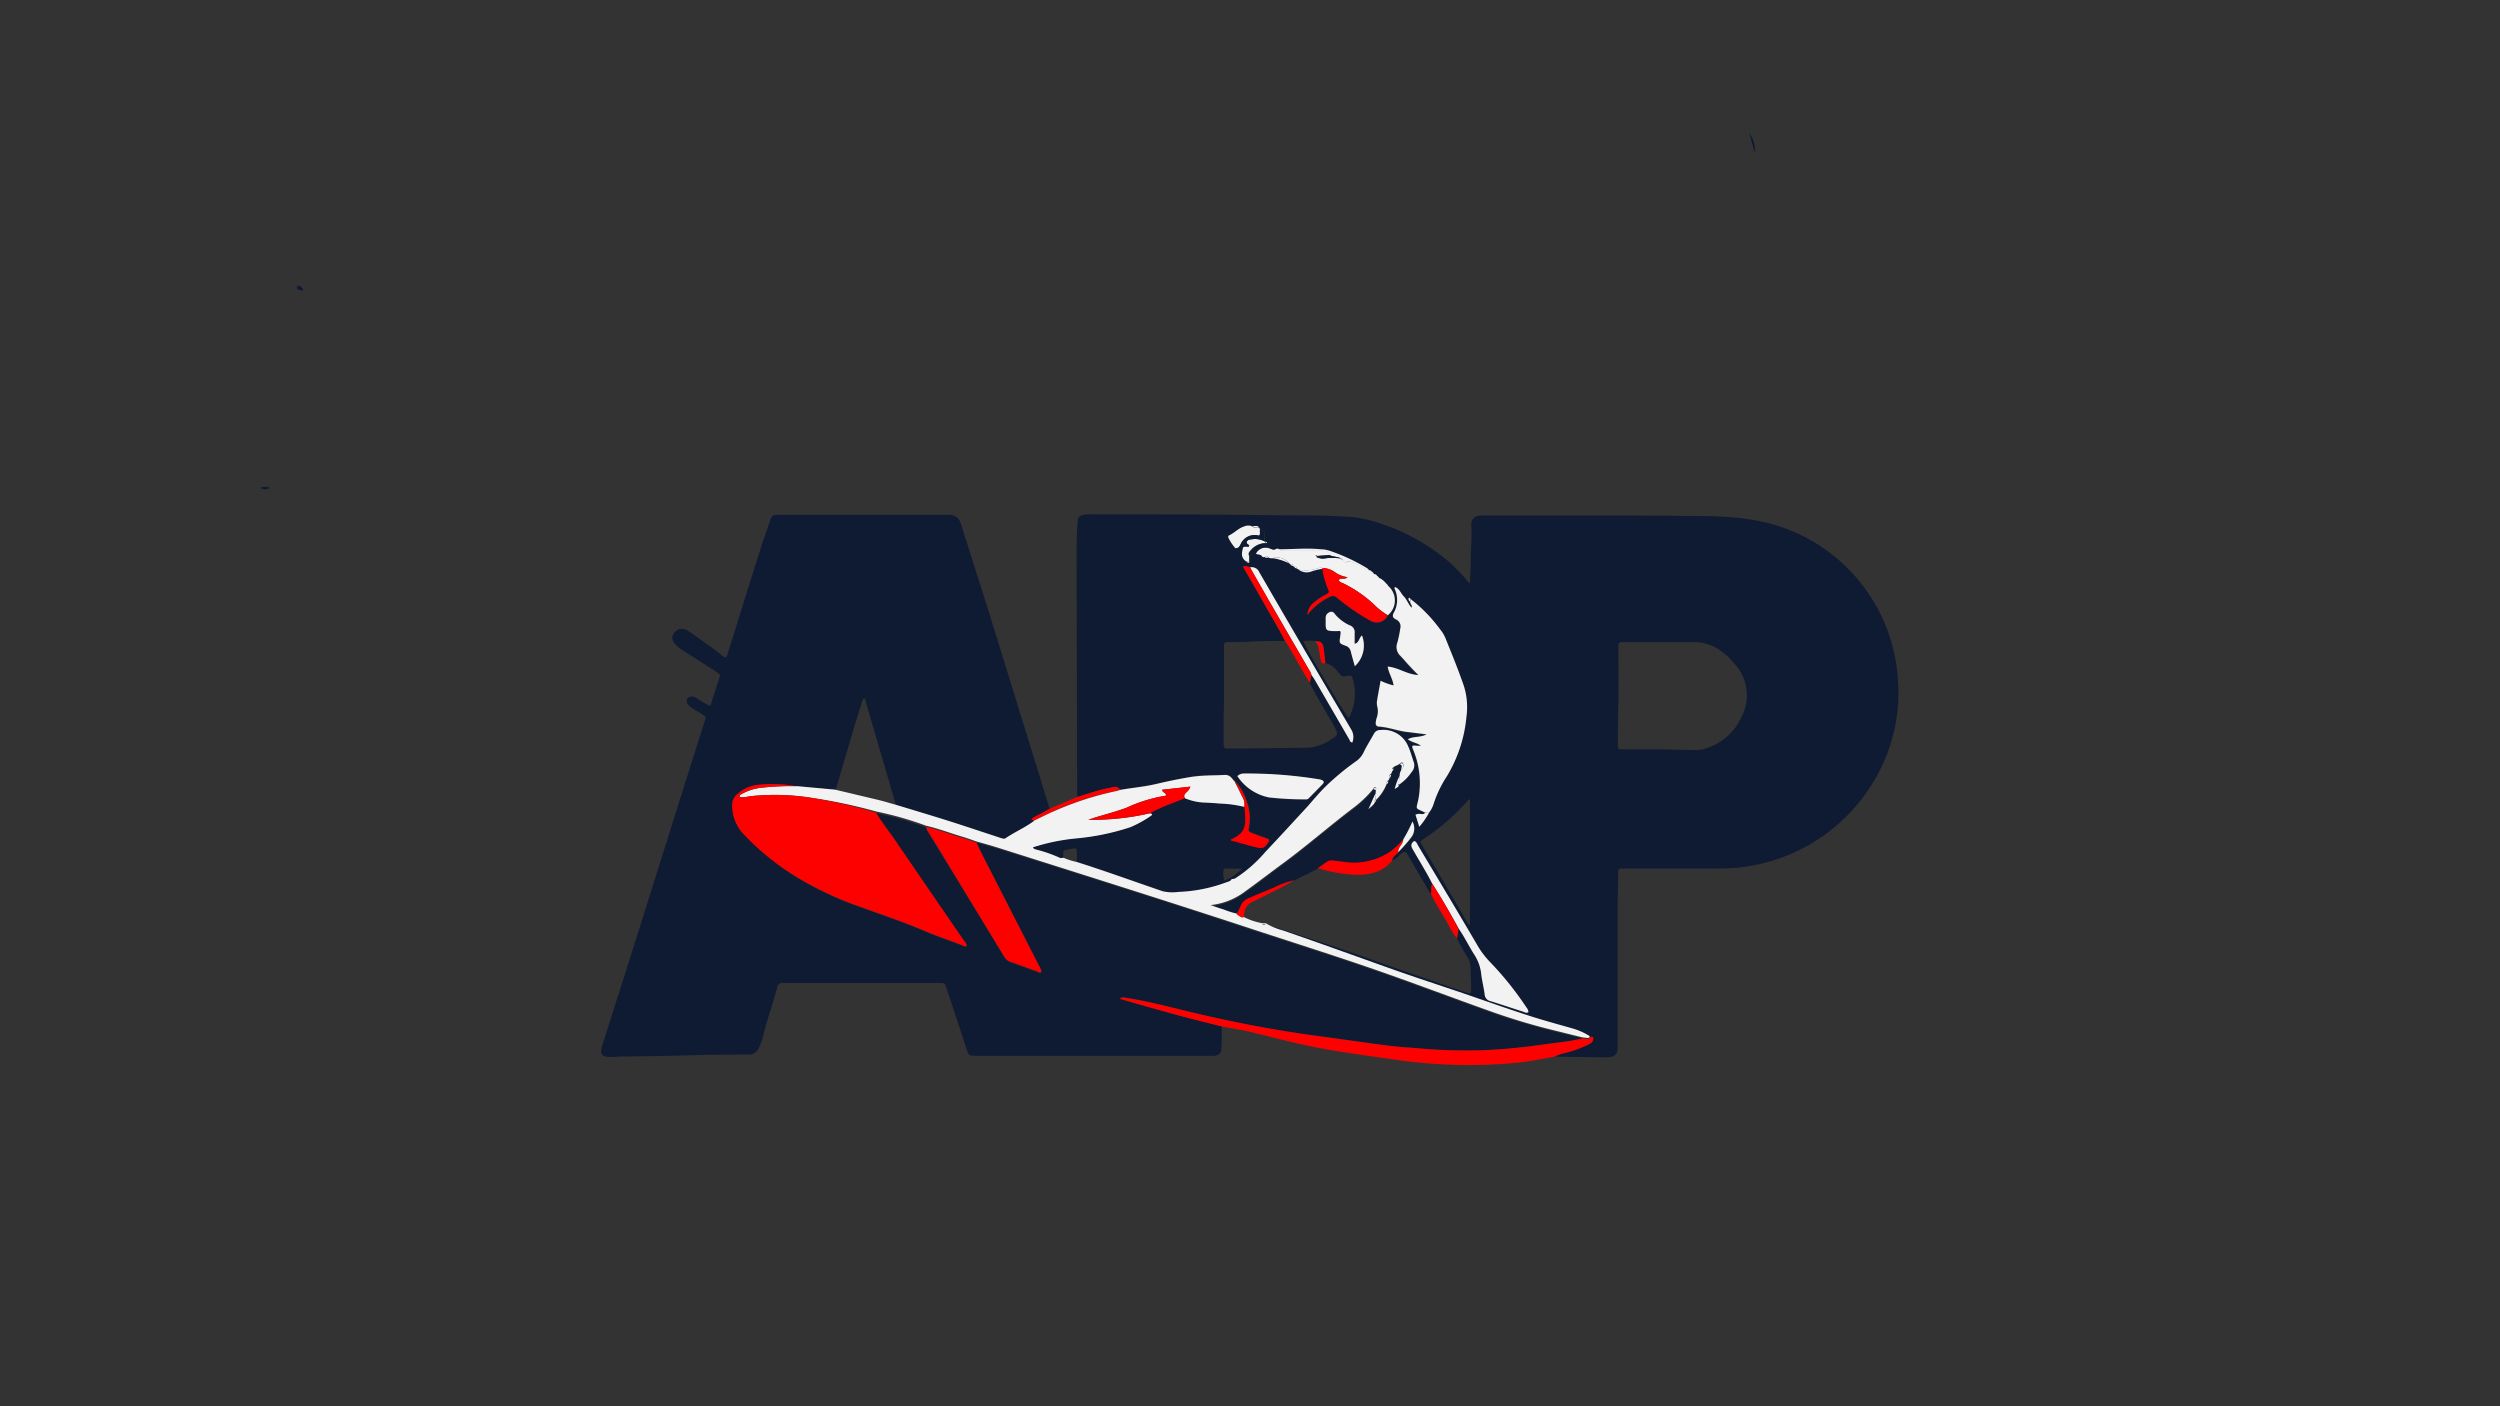 <svg id="frames" xmlns="http://www.w3.org/2000/svg" viewBox="0 0 384 216"><rect x="0" y="0" width="384" height="216" fill="#333333" stroke="none"/><defs><style>.cls-1{fill:#0f1b33;}.cls-2{fill:#fd0101;}.cls-3{fill:#f3f2f3;}.cls-4{fill:#d6d7d0;}</style></defs><path class="cls-1" d="M165.45,122.43c0-.24,0-.47,0-.7l-.09-36.1c0-1.83,0-3.66.17-5.49.05-.64.23-.92.84-1.06a4,4,0,0,1,1-.07c10,0,19.93,0,29.89.15,3.1,0,6.2,0,9.29.18a18.46,18.46,0,0,1,5,.91,31.25,31.25,0,0,1,11.11,6.14,25.11,25.11,0,0,1,2.63,2.73c.12.15.18.37.52.38,0-1.22.1-2.43.1-3.64,0-1.7.21-3.39.08-5.1-.07-1,.49-1.57,1.59-1.57,7.4,0,14.8,0,22.2,0,2.83,0,5.66,0,8.49.06.86,0,1.75,0,2.61,0,6.41.08,10.94.58,16,3.06a26.53,26.53,0,0,1,14.65,22.18,26.34,26.34,0,0,1-3.65,15.39,27.44,27.44,0,0,1-23.48,13.52h-15.1c-.7,0-.73.05-.75.73,0,1.53-.08,3.06-.08,4.59q0,10.76,0,21.49v.7c0,1-.46,1.44-1.48,1.49-.5,0-1,0-1.5,0l-6.69-.1a7.06,7.06,0,0,1,1.58-.55,18.41,18.41,0,0,0,3.62-1.31c.33-.18.65-.37.73-.75s-.14-.51-.5-.37a10.25,10.25,0,0,0-2.92-1.26c-2.17-.62-4.36-1.21-6.5-1.91-3.34-1.09-6.65-2.27-10-3.41-3.6-1.22-7.21-2.39-10.78-3.66-5.65-2-11.27-4.08-16.94-6a10.14,10.14,0,0,1-2.63-1.11c5.47,1.77,11,3.52,16.36,5.47,4.75,1.71,9.55,3.31,14.33,5,.77.26.83.22.82-.64,0-1-.08-2.06-.08-3.09a3.39,3.39,0,0,0-.49-1.7,20.5,20.5,0,0,1-1.58-2.87,8.28,8.28,0,0,0,.23-1.48c.89,1.28,1.56,2.7,2.4,4a6.7,6.7,0,0,1,1.07,3c.12,1,.4,2.09.53,3.15a1.12,1.12,0,0,0,.92,1c1.65.51,3.29,1.07,4.93,1.59.27.09.54.3.87.09a1.44,1.44,0,0,0-.36-.79,48.75,48.75,0,0,0-5.48-6.84,13.69,13.69,0,0,1-1.82-2.32c-3.06-5.23-6.18-10.42-9.29-15.62-.15-.26-.24-.62-.6-.71-.52.37-.54.74-.22,1.28,1,1.75,2.11,3.47,3,5.28-.25.49,0,1-.19,1.54a2.21,2.21,0,0,1-.5-.73c-1-1.71-2-3.43-3-5.14-.42-.71-.59-.74-1.21-.22a5.87,5.87,0,0,1-1.23,1c0-.64.59-.87.93-1.28.72-.77,1.45-1.53,2.1-2.37a2.22,2.22,0,0,0,.08-2.28,22.42,22.42,0,0,1-1.39,2.72,15.56,15.56,0,0,1-1.88,1.76,10,10,0,0,1-7.38,1.66c-.49-.07-1-.11-1.48-.18a1.52,1.52,0,0,0-1.13.26c-.42.32-.86.61-1.29.91l-3.61,1.82a14.61,14.61,0,0,0-3.15,1.13c-1.22.5-2.44,1-3.64,1.54a2.35,2.35,0,0,0-1.37,1.07c-.22.51-.47,1-.71,1.53a12.44,12.44,0,0,1-2-.63c-.66-.21-1.3-.44-2-.67a10.6,10.6,0,0,0,5.37-2.14c1.86-1.34,3.68-2.74,5.52-4.1,3.75-2.76,7.25-5.84,11-8.66a17.38,17.38,0,0,0,3.14-3l.38.12-.06.47-1.12,2.46c.46-.44.86-.65,1-1.09a.27.27,0,0,0,.18-.23h0a7.07,7.07,0,0,0,1.65-2.52.41.41,0,0,0,.21-.46.73.73,0,0,0,.21-.5.47.47,0,0,0,.19-.5.75.75,0,0,0,.2-.52A.43.43,0,0,0,214,118c.26-.3.67-.34,1-.59.25.07.37.19.29.48a4.54,4.54,0,0,0-.08.55,1.37,1.37,0,0,0-.24.71,8.69,8.69,0,0,0-.77,2c.32-.21.56-.27.63-.53a7.36,7.36,0,0,0,2-2,1.5,1.5,0,0,0,.27-1.58c-.27-.78-.48-1.59-.83-2.35a4.1,4.1,0,0,0-4.25-2.49,1.05,1.05,0,0,0-1,.57c-.53,1-1.12,1.89-1.6,2.88a3.37,3.37,0,0,1-1.14,1.34,39.94,39.94,0,0,0-4.81,4c-.9.92-1.71,1.91-2.57,2.86-2.19,2.38-4.37,4.76-6.59,7.11a20.88,20.88,0,0,1-4.07,3.67c-.33.2-.61.52-1.06.44s-.06-.31.06-.41a8.91,8.91,0,0,0,1.55-1.24h-2.56a.27.27,0,0,0-.3.31,3.59,3.59,0,0,0,.13,1.55c.33-.15.6-.29.87-.4s.25,0,.24.19c-.15.35-.51.4-.8.51A23.49,23.49,0,0,1,181,137a6.81,6.81,0,0,1-2.38-.13c-4.41-1.49-8.78-3.1-13.22-4.5,0-.53,0-1.05,0-1.58s-.18-.52-.55-.45l-.48.07c-1.15.2-1.15.2-1,1.32-.2,0-.45.08-.59,0a20.62,20.62,0,0,0-3.46-1.22c-.22-.08-.52-.07-.66-.39a31.25,31.25,0,0,1,6.56-1.36,37.11,37.11,0,0,0,8.4-1.73,17.41,17.41,0,0,0,3.14-1.73c.39-.24.12-.34-.14-.41.31-.17.63-.36,1-.52,1.43-.69,2.93-1.21,4.41-1.81a8.62,8.62,0,0,0,2.8.66c.86,0,1.72.08,2.58.16a18.2,18.2,0,0,1,3.75.51c0,.26.1.52.12.79.23,2.46-.12,3.34-2.2,4.28.15.22.4.2.62.26,1.05.3,2.11.57,3.17.87s1.37.2,2-.73c.2-.31.14-.47-.2-.58-.72-.25-1.44-.5-2.15-.78s-.76-.3-.61-1.07a7.45,7.45,0,0,0-.47-4.1,6.83,6.83,0,0,0-1.73-2.85c-.43-.41-.64-1-1.48-1-1.76.1-3.52,0-5.27.32s-3.59.67-5.38,1.09-3.67.57-5.5.9a.77.77,0,0,0-.91-.42l-1.07.22C168.47,121.43,167,122,165.45,122.43Zm29-39s.14-.05.15-.09-.1-.12-.19-.11h0a.75.75,0,0,1-.13-.7c.11-.71-.06-.92-.67-1.11a.5.5,0,0,0-.17-.4c-.27-.35-.63-.19-1-.17a1.53,1.53,0,0,0-1.24,0c-.9.27-1.51,1-2.35,1.39-.23.1-.13.33,0,.51a7.61,7.61,0,0,0,1,1.46c.12.54.71.52,1,.85a1.32,1.32,0,0,0,.62,1.14c.37.33.46.33.54,0v-.83c.14-.19.27-.34.56-.18a2.34,2.34,0,0,0,1.33.28.49.49,0,0,0,.39.07.69.69,0,0,0,.61.09,1,1,0,0,0,.6.09,8.47,8.47,0,0,1,2.59.8.17.17,0,0,0,.16.09.5.5,0,0,0,.44.32.12.12,0,0,0,.14.09.54.54,0,0,0,.46.32l.25.14a2,2,0,0,0,1.88.32,9.31,9.31,0,0,1,1.73-.43,13.85,13.85,0,0,0,.82,3c.28.58.31.67-.26,1a9,9,0,0,0-2,1.36,2.54,2.54,0,0,0-.85,1.74,9.47,9.47,0,0,1,3-2.53c.9-.49,1.06-.52,1.84.15a32.81,32.81,0,0,0,4.87,3.3,1.85,1.85,0,0,0,2.63-.85,2.93,2.93,0,0,0,.05-4.5.52.52,0,0,0-.43-.36,3.54,3.54,0,0,0-1-.84.52.52,0,0,0-.43-.36.51.51,0,0,0-.34-.26,1,1,0,0,0-.66-.52.11.11,0,0,0-.13-.08c-.1-.24-.32-.33-.51-.45a29,29,0,0,0-5.61-2.57,4.62,4.62,0,0,0-1.28-.2c-2.16-.23-4.32,0-6.48,0a.47.47,0,0,0-.4-.06l-1.41-.41c-.29-.08-.23-.25-.13-.43Zm9.14,18.41c-.09-.79-.15-1.59-.28-2.37s-.47-1-1.29-1a5.7,5.7,0,0,0-1.84,0c.44,1.19,6.41,11.31,7,11.83a8,8,0,0,0,.54-6.2c-.08-.32-.29-.36-.61-.31-1.11.19-1,.13-1.66-.67A3.66,3.66,0,0,0,203.57,101.84Zm-2.17,1.77c.17.25.35.49.5.74l5.31,9.16c.11.18.14.46.49.5a2.25,2.25,0,0,0-.18-2Q200.44,100,193.41,87.9a1.25,1.25,0,0,0-1.43-.75,2.35,2.35,0,0,0-1-.21.89.89,0,0,0,.22.61c1.05,1.84,2.12,3.68,3.16,5.53s2.1,3.53,3,5.38c-1.86,0-3.73,0-5.59.11-1.07.05-2.13.07-3.2.06-.43,0-.61.16-.57.59,0,.16,0,.33,0,.5,0,3.53.05,7.06-.05,10.59,0,1.34,0,2.67,0,4,0,.53.18.73.7.67a4,4,0,0,1,.49,0c3.84,0,7.67-.1,11.5-.13a7,7,0,0,0,3.66-1.17c1.34-.82,1.3-.89.55-2.25-1.22-2.18-2.55-4.3-3.68-6.52Zm58.66,11.6a5.74,5.74,0,0,0,1.49-.13,8.8,8.8,0,0,0,5.88-4.88,7.11,7.11,0,0,0-1-8.21,12.73,12.73,0,0,0-1.77-1.75,7,7,0,0,0-4.61-1.61c-3.43,0-6.87,0-10.3,0a4.21,4.21,0,0,1-.5,0c-.51-.06-.74.16-.69.68,0,.2,0,.4,0,.6,0,2.66.06,5.33,0,8-.06,2.07-.08,4.13-.08,6.19,0,1,0,1,1,1H255m-36.08,9.74c-.06.27-.26.25-.46.24a1.49,1.49,0,0,0-1,.08L218,127a12,12,0,0,0,1.48-2.12,4.37,4.37,0,0,0,.77-1.5,17.42,17.42,0,0,1,2-4.13,21.41,21.41,0,0,0,3-9.1,10.82,10.82,0,0,0-.38-4.73c-.82-2.53-1.88-5-2.87-7.45a5.43,5.43,0,0,0-.78-1.27A23,23,0,0,0,216.65,92c-.06-.06-.11-.16-.18-.17s-.13.11-.12.2a.67.67,0,0,0,.24.4c-.13.35.39.58.19,1-.5-.53-.71-1.22-1.2-1.74s-.64-1.2-1.37-1.44c0,.12-.07.19-.05.24a4,4,0,0,1-.13,3.74c-.26.53-.1.8.36,1a1.16,1.16,0,0,1,.65,1.4,17,17,0,0,1-.47,2.25,1.83,1.83,0,0,0,.47,1.92c.37.38.72.79,1.07,1.18.55.61,1.11,1.2,1.72,1.79-1.68-.06-3.05-1.15-4.72-1.3.17,1,.78,1.88.91,2.9a9.64,9.64,0,0,1-2-.72c-.19,1.07-.39,2.08-.55,3.1a2.22,2.22,0,0,0,.05.89,2.93,2.93,0,0,1-.08,1.66,3.09,3.09,0,0,0-.16.78.49.49,0,0,0,.49.61c1.44.09,2.79.63,4.21.81l3.11.38c-.95.53-2,.26-2.88.75.65.51,1.43.52,2,1l-.66,0c-.22,0-.46-.1-.67.06,0,0,0,.06,0,.09a2.38,2.38,0,0,0,.11.38,13.36,13.36,0,0,1,.83,7.73C217.53,124.42,217.33,124,218.88,124.79Zm6.87-2.1c-.17.1-.24.12-.28.17a33,33,0,0,1-6.91,6c-.52.33-.51.35-.12,1q3.36,5.73,6.72,11.46c.15.24.22.55.59.71Zm-35.69-3.48a7.55,7.55,0,0,0,4.91,3.28,50,50,0,0,0,5.47.29.71.71,0,0,0,.56-.14c.71-.74,1.45-1.46,2.16-2.21.28-.31.19-.51-.22-.65a1.7,1.7,0,0,0-.39-.09,68.32,68.32,0,0,0-11.42-.88A1.41,1.41,0,0,0,190.06,119.21Zm15.79-22.29c.15.33,0,.58,0,.83-.17,1-.18,1.06.83,1.43a1.18,1.18,0,0,1,.8.91c.18.74.4,1.47.61,2.23a4.32,4.32,0,0,0,1.1-4.73c-.46.34-.42,1.15-1.13,1.28,0-.57,0-1.1,0-1.62a1.09,1.09,0,0,0-.7-1.19,6.27,6.27,0,0,1-2.37-1.8.6.6,0,0,0-.85-.21c-.35.19-.61.37-.53.84s0,.73,0,1.09c0,.72.14.86.87.93A12.38,12.38,0,0,0,205.85,96.92Z"/><path class="cls-1" d="M152,94.37c3,9.69,6,19.42,9,29.13l.24.76-1,.56c-.49.26-1,.49-1.48.79s-.09.36.15.45l-.06.08c-1.34,1-2.89,1.66-4.27,2.59-.29.2-.57.06-.86,0-2.59-.85-5.18-1.72-7.78-2.55-2.79-.88-5.6-1.72-8.4-2.57a1.18,1.18,0,0,0,0-.2q-2.25-7.71-4.5-15.42c-.07-.23,0-.54-.38-.72a3,3,0,0,0-.35.89c-.45,1.43-.93,2.85-1.33,4.29l-2.62,8.87-5.74-.53-.79-.09a20.19,20.19,0,0,0-5.38-.11,5.5,5.5,0,0,0-3.1,1.48,2,2,0,0,0-.72,1.47,6.48,6.48,0,0,0,1.54,4.4A39.38,39.38,0,0,0,124.53,136a48.83,48.83,0,0,0,7.21,3.2c3.32,1.23,6.68,2.31,9.93,3.7,2,.86,4.11,1.58,6.16,2.35.21.08.41.25.66.1a1.44,1.44,0,0,0-.41-.78q-5.37-7.84-10.74-15.67c-.91-1.35-2-2.62-2.76-4a52,52,0,0,1,7.64,2.18,3.57,3.57,0,0,0,.5,1c1,1.68,2,3.36,3.06,5l8.47,13.91a1.78,1.78,0,0,0,.95.82c1.39.48,2.76,1,4.14,1.48.2.07.42.26.65,0a5.91,5.91,0,0,0-.24-.61Q156.38,142,153,135.41c-1-2-2.11-3.94-3-6,1.14.34,2.3.67,3.44,1,12.27,3.89,24.57,7.71,36.8,11.76,6.69,2.22,13.43,4.33,20.1,6.62,6.33,2.18,12.58,4.56,18.88,6.8,2.86,1,5.75,1.89,8.69,2.63l5.13,1.27c-.33.08-.65.16-1,.22-1.56.3-3.15.47-4.74.67a87.58,87.58,0,0,1-9.84.93,81.15,81.15,0,0,1-8.68-.22c-1.85-.17-3.71-.26-5.56-.49-3.56-.45-7.11-1-10.67-1.46-6.37-.85-12.68-2-18.93-3.52-3.53-.83-7-1.8-10.63-2.35a1.61,1.61,0,0,0-.92,0c0,.11,0,.16,0,.16,3,.85,5.94,1.71,8.93,2.52,2.21.6,4.44,1.14,6.67,1.7,0,1.13,0,2.27-.08,3.4,0,.73-.38,1.06-1.12,1.12-.2,0-.4,0-.6,0h-35.8c-1.25,0-1.29,0-1.68-1.23q-1.47-4.56-3-9.12c-.26-.81-.3-.84-1.12-.84-8,0-15.93,0-23.9,0a.83.83,0,0,0-1,.74c-.71,2.6-1.63,5.14-2.24,7.77a9,9,0,0,1-.58,1.49,1.6,1.6,0,0,1-1.66,1c-2.49,0-5,0-7.49.08-3.79.11-7.59.18-11.38.22-.76,0-1.53.07-2.29.07-1.3,0-1.64-.46-1.25-1.68,1.13-3.59,2.28-7.17,3.42-10.76q4.52-14.3,9-28.59,1.64-5.14,3.25-10.29c.33-1,.52-.85-.61-1.51-.46-.27-.92-.55-1.36-.85-.66-.45-.88-1-.58-1.38s.86-.45,1.51,0a9.49,9.49,0,0,0,2,1.13c.48-1.49.94-2.95,1.42-4.4.13-.42-.13-.59-.43-.78L105.05,100a7.54,7.54,0,0,1-1-.71c-.86-.78-1-1.39-.5-2.06s1.29-.91,2.26-.25c1.25.83,2.45,1.72,3.67,2.6.64.47,1.27,1,1.88,1.42.33-.11.34-.36.41-.57q2.48-8,5-16c.46-1.46,1-2.9,1.47-4.36.31-.9.45-1,1.45-1,2.9,0,5.8,0,8.7,0l16.9,0c.1,0,.2,0,.3,0a1.85,1.85,0,0,1,2,1.37Z"/><path class="cls-2" d="M187.71,157.67c-2.23-.56-4.46-1.1-6.67-1.7-3-.81-6-1.67-8.93-2.52,0,0,0,0,0-.16a1.61,1.61,0,0,1,.92,0c3.59.55,7.1,1.52,10.63,2.35,6.25,1.47,12.56,2.67,18.93,3.52,3.56.48,7.11,1,10.67,1.46,1.85.23,3.71.32,5.56.49a81.15,81.15,0,0,0,8.68.22,87.58,87.58,0,0,0,9.84-.93c1.59-.2,3.18-.37,4.74-.67.33-.06.65-.14,1-.22l.69.08c.22,0,.39,0,.43-.27.36-.14.61-.1.5.37s-.4.57-.73.75a18.41,18.41,0,0,1-3.62,1.31,7.06,7.06,0,0,0-1.58.55c-2.13.38-4.25.84-6.41,1a77.74,77.74,0,0,1-17.45-.45c-4.45-.65-8.91-1.19-13.32-2.08-3.53-.72-7-1.68-10.5-2.49C189.94,158.08,188.82,157.89,187.71,157.67Z"/><path class="cls-2" d="M158.82,126.06c-.24-.09-.62-.16-.15-.45s1-.53,1.48-.79l1-.56,4.26-1.83c1.53-.45,3-1,4.58-1.32l1.07-.22a.77.77,0,0,1,.91.42,4.26,4.26,0,0,1-.47.15,48.3,48.3,0,0,0-9.39,3C161,125,159.93,125.53,158.82,126.06Z"/><path class="cls-1" d="M268.68,20.43a4.49,4.49,0,0,1,.89,3C269.18,22.45,269,21.41,268.68,20.43Z"/><path class="cls-1" d="M46.57,44.45c0,.07,0,.12-.08.12a.68.68,0,0,1-.89-.39c0-.06,0-.25.08-.26C46.16,43.81,46.38,44.12,46.57,44.45Z"/><path class="cls-1" d="M40,74.93a1.84,1.84,0,0,1,1.46,0A1.28,1.28,0,0,1,40,74.93Z"/><path class="cls-3" d="M158.82,126.06c1.11-.53,2.21-1.09,3.33-1.57a48.3,48.3,0,0,1,9.39-3,4.26,4.26,0,0,0,.47-.15c1.83-.33,3.71-.48,5.5-.9s3.57-.8,5.38-1.09,3.51-.22,5.27-.32c.84,0,1.05.59,1.48,1,.38.76.79,1.52,1.14,2.3a2.27,2.27,0,0,1,.35,1.61,18.2,18.2,0,0,0-3.75-.51c-.86-.08-1.72-.13-2.58-.16a8.62,8.62,0,0,1-2.8-.66c-.25-.36-.07-.61.18-.88a1.86,1.86,0,0,0,.65-.9l-4.32.48c0,.48.67.41.57.91a22.87,22.87,0,0,0-6,1.83c-1.94.74-4,1.19-5.93,1.87a39.12,39.12,0,0,0,9.47-1c.26.07.53.17.14.41a17.41,17.41,0,0,1-3.14,1.73,37.11,37.11,0,0,1-8.4,1.73,31.25,31.25,0,0,0-6.56,1.36c.14.32.44.31.66.39a20.62,20.62,0,0,1,3.46,1.22c.14.09.39,0,.59,0a10.79,10.79,0,0,0,2,.64c4.44,1.4,8.81,3,13.22,4.5A6.81,6.81,0,0,0,181,137a23.49,23.49,0,0,0,7.4-1.49c.29-.11.65-.16.8-.51h0c.45.08.73-.24,1.06-.44a20.88,20.88,0,0,0,4.07-3.67c2.22-2.35,4.4-4.73,6.59-7.11.86-1,1.67-1.94,2.57-2.86a39.94,39.94,0,0,1,4.81-4,3.37,3.37,0,0,0,1.14-1.34c.48-1,1.07-1.92,1.6-2.88a1.05,1.05,0,0,1,1-.57,4.1,4.1,0,0,1,4.25,2.49c.35.76.56,1.57.83,2.35a1.5,1.5,0,0,1-.27,1.58,7.36,7.36,0,0,1-2,2c-.17-.16-.13-.33-.06-.53a2,2,0,0,0,.2-1,1.37,1.37,0,0,1,.24-.71.93.93,0,0,0,.33-.78c0-.35-.17-.58-.54-.25s-.71.29-1,.59a.37.37,0,0,0-.19.48.75.75,0,0,1-.2.52.39.39,0,0,0-.19.5.73.73,0,0,1-.21.5.36.36,0,0,0-.21.46,7.07,7.07,0,0,1-1.65,2.52c-.29-.36.09-.77-.08-1.14l.06-.47a.18.18,0,0,0-.1-.3c-.14,0-.24,0-.28.18a17.38,17.38,0,0,1-3.14,3c-3.71,2.82-7.21,5.9-11,8.66-1.84,1.36-3.66,2.76-5.52,4.1a10.6,10.6,0,0,1-5.37,2.14c.65.23,1.29.46,2,.67a12.44,12.44,0,0,0,2,.63c.35.14.63.45,1,.48a10.12,10.12,0,0,0,2.92,1l.55,0v0a10.14,10.14,0,0,0,2.63,1.11c5.67,1.95,11.29,4,16.94,6,3.57,1.27,7.18,2.44,10.78,3.66,3.32,1.14,6.63,2.32,10,3.41,2.14.7,4.33,1.29,6.5,1.91a10.25,10.25,0,0,1,2.92,1.26c0,.27-.21.3-.43.27l-.69-.08-5.13-1.27c-2.94-.74-5.83-1.62-8.69-2.63-6.3-2.24-12.55-4.62-18.88-6.8-6.67-2.29-13.41-4.4-20.1-6.62-12.23-4-24.53-7.87-36.8-11.76-1.14-.36-2.3-.69-3.44-1-.75-.26-1.5-.54-2.26-.76-1.84-.55-3.64-1.24-5.51-1.67a52,52,0,0,0-7.64-2.18A80.83,80.83,0,0,0,125,122.6a36,36,0,0,0-9.84-.29,5.3,5.3,0,0,1-1.53.15c-.07-.37.19-.44.39-.54a7.61,7.61,0,0,1,2.93-.92,40,40,0,0,1,5.58-.24l5.74.53,6.35,1.51c1,.23,1.91.52,2.87.78,2.8.85,5.61,1.69,8.4,2.57,2.6.83,5.19,1.7,7.78,2.55.29.09.57.23.86,0,1.38-.93,2.93-1.59,4.27-2.59Z"/><path class="cls-3" d="M216.65,92a23,23,0,0,1,4.56,4.68,5.43,5.43,0,0,1,.78,1.27c1,2.47,2,4.92,2.87,7.45a10.82,10.82,0,0,1,.38,4.73,21.41,21.41,0,0,1-3,9.1,17.42,17.42,0,0,0-2,4.13,4.37,4.37,0,0,1-.77,1.5l-.61-.06c-1.55-.77-1.35-.37-1-2a13.36,13.36,0,0,0-.83-7.73,2.38,2.38,0,0,1-.11-.38s0-.06,0-.09c.21-.16.45-.07.67-.06l.66,0c-.61-.48-1.39-.49-2-1,.89-.49,1.93-.22,2.88-.75l-3.11-.38c-1.42-.18-2.77-.72-4.21-.81a.49.49,0,0,1-.49-.61,3.09,3.09,0,0,1,.16-.78,2.93,2.93,0,0,0,.08-1.66,2.22,2.22,0,0,1-.05-.89c.16-1,.36-2,.55-3.1a9.64,9.64,0,0,0,2,.72c-.13-1-.74-1.86-.91-2.9,1.67.15,3,1.24,4.72,1.3-.61-.59-1.17-1.18-1.72-1.79-.35-.39-.7-.8-1.07-1.18a1.83,1.83,0,0,1-.47-1.92,17,17,0,0,0,.47-2.25,1.16,1.16,0,0,0-.65-1.4c-.46-.22-.62-.49-.36-1a4,4,0,0,0,.13-3.74s0-.12.05-.24c.73.24.92,1,1.37,1.44s.7,1.21,1.2,1.74c.2-.39-.32-.62-.19-1Z"/><path class="cls-3" d="M213.22,90a2.93,2.93,0,0,1-.05,4.5,9.82,9.82,0,0,1-2.1-1.64,19.37,19.37,0,0,0-4.75-3.26c-.25-.11-.58-.17-.69-.51.35-.39.94,0,1.35-.43a4.43,4.43,0,0,1-1.83-.7,3.58,3.58,0,0,0-2-.72,1.61,1.61,0,0,0-.58,0,5.58,5.58,0,0,1-3.08.26l-.25-.14a.37.37,0,0,0-.46-.32.12.12,0,0,1-.14-.09.37.37,0,0,0-.44-.32.17.17,0,0,1-.16-.09,2.44,2.44,0,0,0-2.59-.8,1,1,0,0,1-.6-.09.36.36,0,0,0-.61-.09.49.49,0,0,1-.39-.07c-.17-.42-.7-.14-.92-.46a1.67,1.67,0,0,1,2-.84c.37.1.72.39,1.12.1a.47.47,0,0,1,.4.06.61.61,0,0,0,.61.25h1.19c1.58,0,3.17,0,4.75,0,.5,0,1.1-.06,1.29.64l-2,.15c0-.1-.11-.15-.21-.1s-.08.1-.07.14.17.16.3.14a2.26,2.26,0,0,0,1.05.22,8.46,8.46,0,0,1,2.75,0l0,0c0,.25.32.15.38.33s.15.28.28.24c1-.36,1.73.4,2.54.77.35.16.63.48,1.07.45a.11.11,0,0,1,.13.08.57.57,0,0,0,.66.52.51.51,0,0,1,.34.26.38.38,0,0,0,.43.36,3.54,3.54,0,0,1,1,.84A.39.39,0,0,0,213.22,90Z"/><path class="cls-3" d="M220,135.74c-.92-1.81-2-3.53-3-5.28-.32-.54-.3-.91.22-1.28.36.09.45.45.6.71,3.11,5.2,6.23,10.39,9.29,15.62a13.69,13.69,0,0,0,1.82,2.32,48.75,48.75,0,0,1,5.48,6.84,1.44,1.44,0,0,1,.36.79c-.33.21-.6,0-.87-.09-1.64-.52-3.28-1.08-4.93-1.59a1.12,1.12,0,0,1-.92-1c-.13-1.06-.41-2.1-.53-3.15a6.7,6.7,0,0,0-1.07-3c-.84-1.32-1.51-2.74-2.4-4Q222.13,139.11,220,135.74Z"/><path class="cls-3" d="M190.06,119.21a1.41,1.41,0,0,1,1.07-.4,68.32,68.32,0,0,1,11.42.88,1.7,1.7,0,0,1,.39.09c.41.14.5.34.22.65-.71.75-1.45,1.47-2.16,2.21a.71.71,0,0,1-.56.14,50,50,0,0,1-5.47-.29A7.55,7.55,0,0,1,190.06,119.21Z"/><path class="cls-2" d="M203.12,87.23a3.58,3.58,0,0,1,2,.72,4.43,4.43,0,0,0,1.83.7c-.41.44-1,0-1.35.43.11.34.44.4.69.51a19.37,19.37,0,0,1,4.75,3.26,9.82,9.82,0,0,0,2.1,1.64,1.85,1.85,0,0,1-2.63.85,32.81,32.81,0,0,1-4.87-3.3c-.78-.67-.94-.64-1.84-.15a9.47,9.47,0,0,0-3,2.53,2.54,2.54,0,0,1,.85-1.74,9,9,0,0,1,2-1.36c.57-.29.54-.38.26-1a13.85,13.85,0,0,1-.82-3A.2.2,0,0,0,203.12,87.23Z"/><path class="cls-3" d="M192,87.15a1.25,1.25,0,0,1,1.43.75q7,12.09,14.11,24.14a2.25,2.25,0,0,1,.18,2c-.35,0-.38-.32-.49-.5l-5.31-9.16c-.15-.25-.33-.49-.5-.74a2.21,2.21,0,0,0-.39-.8c-1.63-2.82-3.28-5.64-4.91-8.47Q194,90.76,192,87.15Z"/><path class="cls-2" d="M176.64,124.91a39.12,39.12,0,0,1-9.47,1c2-.68,4-1.13,5.93-1.87a22.87,22.87,0,0,1,6-1.83c.1-.5-.57-.43-.57-.91l4.32-.48a1.86,1.86,0,0,1-.65.9c-.25.27-.43.52-.18.88-1.48.6-3,1.12-4.41,1.81C177.27,124.55,177,124.74,176.64,124.91Z"/><path class="cls-2" d="M213.84,132.18l-.06.08c-1.53,1.8-3.58,2.19-5.79,2.09a23.07,23.07,0,0,1-5.59-1c.43-.3.87-.59,1.29-.91a1.52,1.52,0,0,1,1.13-.26c.49.07,1,.11,1.48.18a10,10,0,0,0,7.38-1.66,15.56,15.56,0,0,0,1.88-1.76,1.91,1.91,0,0,1-.41,1,1.76,1.76,0,0,0-.38,1C214.43,131.31,213.86,131.54,213.84,132.18Z"/><path class="cls-3" d="M205.85,96.92a12.38,12.38,0,0,1-1.36,0c-.73-.07-.84-.21-.87-.93,0-.36,0-.74,0-1.09s.18-.65.53-.84a.6.6,0,0,1,.85.21,6.27,6.27,0,0,0,2.37,1.8,1.09,1.09,0,0,1,.7,1.19c0,.52,0,1,0,1.62.71-.13.67-.94,1.13-1.28a4.32,4.32,0,0,1-1.1,4.73c-.21-.76-.43-1.49-.61-2.23a1.18,1.18,0,0,0-.8-.91c-1-.37-1-.39-.83-1.43C205.85,97.5,206,97.25,205.85,96.92Z"/><path class="cls-2" d="M192,87.15q2.06,3.6,4.12,7.19c1.63,2.83,3.28,5.65,4.91,8.47a2.21,2.21,0,0,1,.39.8l-.21,1.29c-1.17-1.8-2.15-3.7-3.24-5.54-.18-.3-.39-.6-.59-.9-.91-1.85-2-3.59-3-5.38s-2.11-3.69-3.16-5.53a.89.89,0,0,1-.22-.61A2.35,2.35,0,0,1,192,87.15Z"/><path class="cls-2" d="M191.13,123.91a2.27,2.27,0,0,0-.35-1.61c-.35-.78-.76-1.54-1.14-2.3a6.83,6.83,0,0,1,1.73,2.85,7.45,7.45,0,0,1,.47,4.1c-.15.77-.13.79.61,1.07s1.43.53,2.15.78c.34.11.4.27.2.58-.59.93-.87,1-2,.73s-2.12-.57-3.17-.87c-.22-.06-.47,0-.62-.26,2.08-.94,2.43-1.82,2.2-4.28C191.23,124.43,191.17,124.17,191.13,123.91Z"/><path class="cls-2" d="M220,135.74q2.15,3.36,4,6.89a8.28,8.28,0,0,1-.23,1.48,11.65,11.65,0,0,1-1.35-2.18c-.88-1.55-1.86-3-2.63-4.65C219.93,136.78,219.73,136.23,220,135.74Z"/><path class="cls-3" d="M189.76,84.22a7.61,7.61,0,0,1-1-1.46c-.09-.18-.19-.41,0-.51.84-.37,1.45-1.12,2.35-1.39a1.53,1.53,0,0,1,1.24,0c.29.28.64.16,1,.17a.5.5,0,0,1,.17.4c-.07.27.13.59-.14.87a2.33,2.33,0,0,0-2.84,1.34C190.4,84,190.21,84.26,189.76,84.22Z"/><path class="cls-2" d="M198.79,135.2c-1.68,1-3.41,1.84-5.14,2.7l-1.16.58a2.14,2.14,0,0,0-1.37,1.91,1.9,1.9,0,0,1-.17.56c-.4,0-.68-.34-1-.48.24-.51.49-1,.71-1.53a2.35,2.35,0,0,1,1.37-1.07c1.2-.55,2.42-1,3.64-1.54A14.61,14.61,0,0,1,198.79,135.2Z"/><path class="cls-3" d="M204.22,85.26c-.19-.7-.79-.63-1.29-.64-1.58,0-3.17,0-4.75,0H197a.61.61,0,0,1-.61-.25c2.16,0,4.32-.22,6.48,0a4.62,4.62,0,0,1,1.28.2,29,29,0,0,1,5.61,2.57c.19.12.41.21.51.45-.44,0-.72-.29-1.07-.45-.81-.37-1.5-1.13-2.54-.77-.13,0-.22-.12-.28-.24l-.38-.33,0,0C205.47,85.47,204.78,85.57,204.22,85.26Z"/><path class="cls-3" d="M191.38,86.21a1.32,1.32,0,0,1-.62-1.14c.1-1.17.1-1.17,1-1.09,0,0,.07-.08.12-.14-.05-.25-.51-.29-.38-.62s.46-.35.75-.38a3.11,3.11,0,0,1,2.11.38h0l0,.2h0a3,3,0,0,0-2.24,1.07c-.2.22-.47.49-.27.87v.83Z"/><path class="cls-1" d="M194.35,83.22a3.11,3.11,0,0,0-2.11-.38c-.29,0-.63.07-.75.38s.33.37.38.62c-.05.06-.09.15-.12.14-.89-.08-.89-.08-1,1.09-.29-.33-.88-.31-1-.85.45,0,.64-.26.81-.6a2.33,2.33,0,0,1,2.84-1.34c.27-.28.07-.6.14-.87.61.19.78.4.67,1.11A.75.75,0,0,0,194.35,83.22Z"/><path class="cls-3" d="M214.77,130.9a1.76,1.76,0,0,1,.38-1,1.91,1.91,0,0,0,.41-1,22.42,22.42,0,0,0,1.39-2.72,2.22,2.22,0,0,1-.08,2.28C216.22,129.37,215.49,130.13,214.77,130.9Z"/><path class="cls-2" d="M203.57,101.84c-.54.25-.63-.15-.71-.51-.12-.55-.18-1.12-.3-1.67a1.8,1.8,0,0,0-.56-1.14c.82-.06,1.17.17,1.29,1S203.48,101.05,203.57,101.84Z"/><path class="cls-1" d="M191.93,85.38c-.2-.38.07-.65.27-.87a3,3,0,0,1,2.24-1.07c-.1.18-.16.35.13.43l1.41.41c-.4.29-.75,0-1.12-.1a1.67,1.67,0,0,0-2,.84c.22.32.75,0,.92.46a2.34,2.34,0,0,1-1.33-.28C192.2,85,192.07,85.19,191.93,85.38Z"/><path class="cls-3" d="M218.88,124.79l.61.06A12,12,0,0,1,218,127l-.58-1.86a1.49,1.49,0,0,1,1-.08C218.62,125,218.82,125.06,218.88,124.79Z"/><path class="cls-3" d="M211.29,121.82c.17.37-.21.78.08,1.14h0c-.27-.09-.31,0-.18.23-.15.44-.55.65-1,1.09Z"/><path class="cls-3" d="M203.12,87.23a.2.2,0,0,1-.05.15,9.31,9.31,0,0,0-1.73.43,2,2,0,0,1-1.88-.32,5.58,5.58,0,0,0,3.08-.26A1.61,1.61,0,0,1,203.12,87.23Z"/><path class="cls-3" d="M195.42,85.73a2.44,2.44,0,0,1,2.59.8A8.47,8.47,0,0,0,195.42,85.73Z"/><path class="cls-3" d="M215,119.13a2,2,0,0,1-.2,1c-.07.2-.11.37.06.53-.07.26-.31.32-.63.53A8.69,8.69,0,0,1,215,119.13Z"/><path class="cls-3" d="M215,117.39c.37-.33.54-.1.54.25a.93.93,0,0,1-.33.78,4.54,4.54,0,0,1,.08-.55C215.36,117.58,215.24,117.46,215,117.39Z"/><path class="cls-3" d="M193.38,81c-.33,0-.68.11-1-.17C192.75,80.82,193.11,80.66,193.38,81Z"/><path class="cls-3" d="M191.38,86.21h.54C191.84,86.54,191.75,86.54,191.38,86.21Z"/><path class="cls-3" d="M211.05,88.17a.57.57,0,0,1-.66-.52A1,1,0,0,1,211.05,88.17Z"/><path class="cls-3" d="M194.21,85.55a.36.36,0,0,1,.61.09A.69.69,0,0,1,194.21,85.55Z"/><path class="cls-3" d="M211,121.23c0-.15.14-.23.28-.18a.18.18,0,0,1,.1.3Z"/><path class="cls-3" d="M213.22,90a.39.39,0,0,1-.43-.36A.52.52,0,0,1,213.22,90Z"/><path class="cls-3" d="M211.82,88.79a.38.38,0,0,1-.43-.36A.52.52,0,0,1,211.82,88.79Z"/><path class="cls-3" d="M213.83,118.46A.37.37,0,0,1,214,118,.43.43,0,0,1,213.83,118.46Z"/><path class="cls-3" d="M198.75,87a.37.37,0,0,1,.46.32A.54.54,0,0,1,198.75,87Z"/><path class="cls-3" d="M213.44,119.48a.39.39,0,0,1,.19-.5A.47.47,0,0,1,213.44,119.48Z"/><path class="cls-3" d="M198.17,86.62a.37.37,0,0,1,.44.32A.5.5,0,0,1,198.17,86.62Z"/><path class="cls-3" d="M213,120.44a.36.36,0,0,1,.21-.46A.41.41,0,0,1,213,120.44Z"/><path class="cls-3" d="M216.65,92l-.06.43a.67.67,0,0,1-.24-.4c0-.09,0-.22.12-.2S216.59,91.93,216.65,92Z"/><path class="cls-3" d="M211.18,123.19c-.13-.22-.09-.32.18-.23A.27.27,0,0,1,211.18,123.19Z"/><path class="cls-4" d="M194.43,83.43l0-.2c.09,0,.19,0,.19.11S194.48,83.4,194.43,83.43Z"/><path class="cls-2" d="M122.49,120.76a40,40,0,0,0-5.58.24,7.61,7.61,0,0,0-2.93.92c-.2.1-.46.17-.39.54a5.3,5.3,0,0,0,1.53-.15,36,36,0,0,1,9.84.29,80.83,80.83,0,0,1,9.62,2.23c.81,1.42,1.85,2.69,2.76,4q5.35,7.84,10.74,15.67a1.44,1.44,0,0,1,.41.78c-.25.15-.45,0-.66-.1-2.05-.77-4.14-1.49-6.16-2.35-3.25-1.39-6.61-2.47-9.93-3.7a48.83,48.83,0,0,1-7.21-3.2A39.38,39.38,0,0,1,114,127.91a6.48,6.48,0,0,1-1.54-4.4,2,2,0,0,1,.72-1.47,5.5,5.5,0,0,1,3.1-1.48,20.19,20.19,0,0,1,5.38.11Z"/><path class="cls-2" d="M142.22,127c1.87.43,3.67,1.12,5.51,1.67.76.22,1.51.5,2.26.76.91,2,2,4,3,6q3.36,6.59,6.74,13.16a5.91,5.91,0,0,1,.24.61c-.23.31-.45.12-.65,0-1.38-.49-2.75-1-4.14-1.48a1.78,1.78,0,0,1-.95-.82L145.78,133c-1-1.68-2-3.36-3.06-5A3.57,3.57,0,0,1,142.22,127Z"/><path class="cls-1" d="M193.87,142a.47.47,0,0,1,.55,0Z"/><path class="cls-1" d="M204.22,85.26c.56.31,1.25.21,1.8.55a8.46,8.46,0,0,0-2.75,0,2.26,2.26,0,0,1-1.05-.22.17.17,0,0,0,0-.18Z"/><path class="cls-3" d="M202.2,85.41a.17.17,0,0,1,0,.18c-.13,0-.25,0-.3-.14s0-.13.07-.14S202.16,85.31,202.2,85.41Z"/><path class="cls-1" d="M206,85.78l.38.33C206.31,85.93,206,86,206,85.78Z"/></svg>